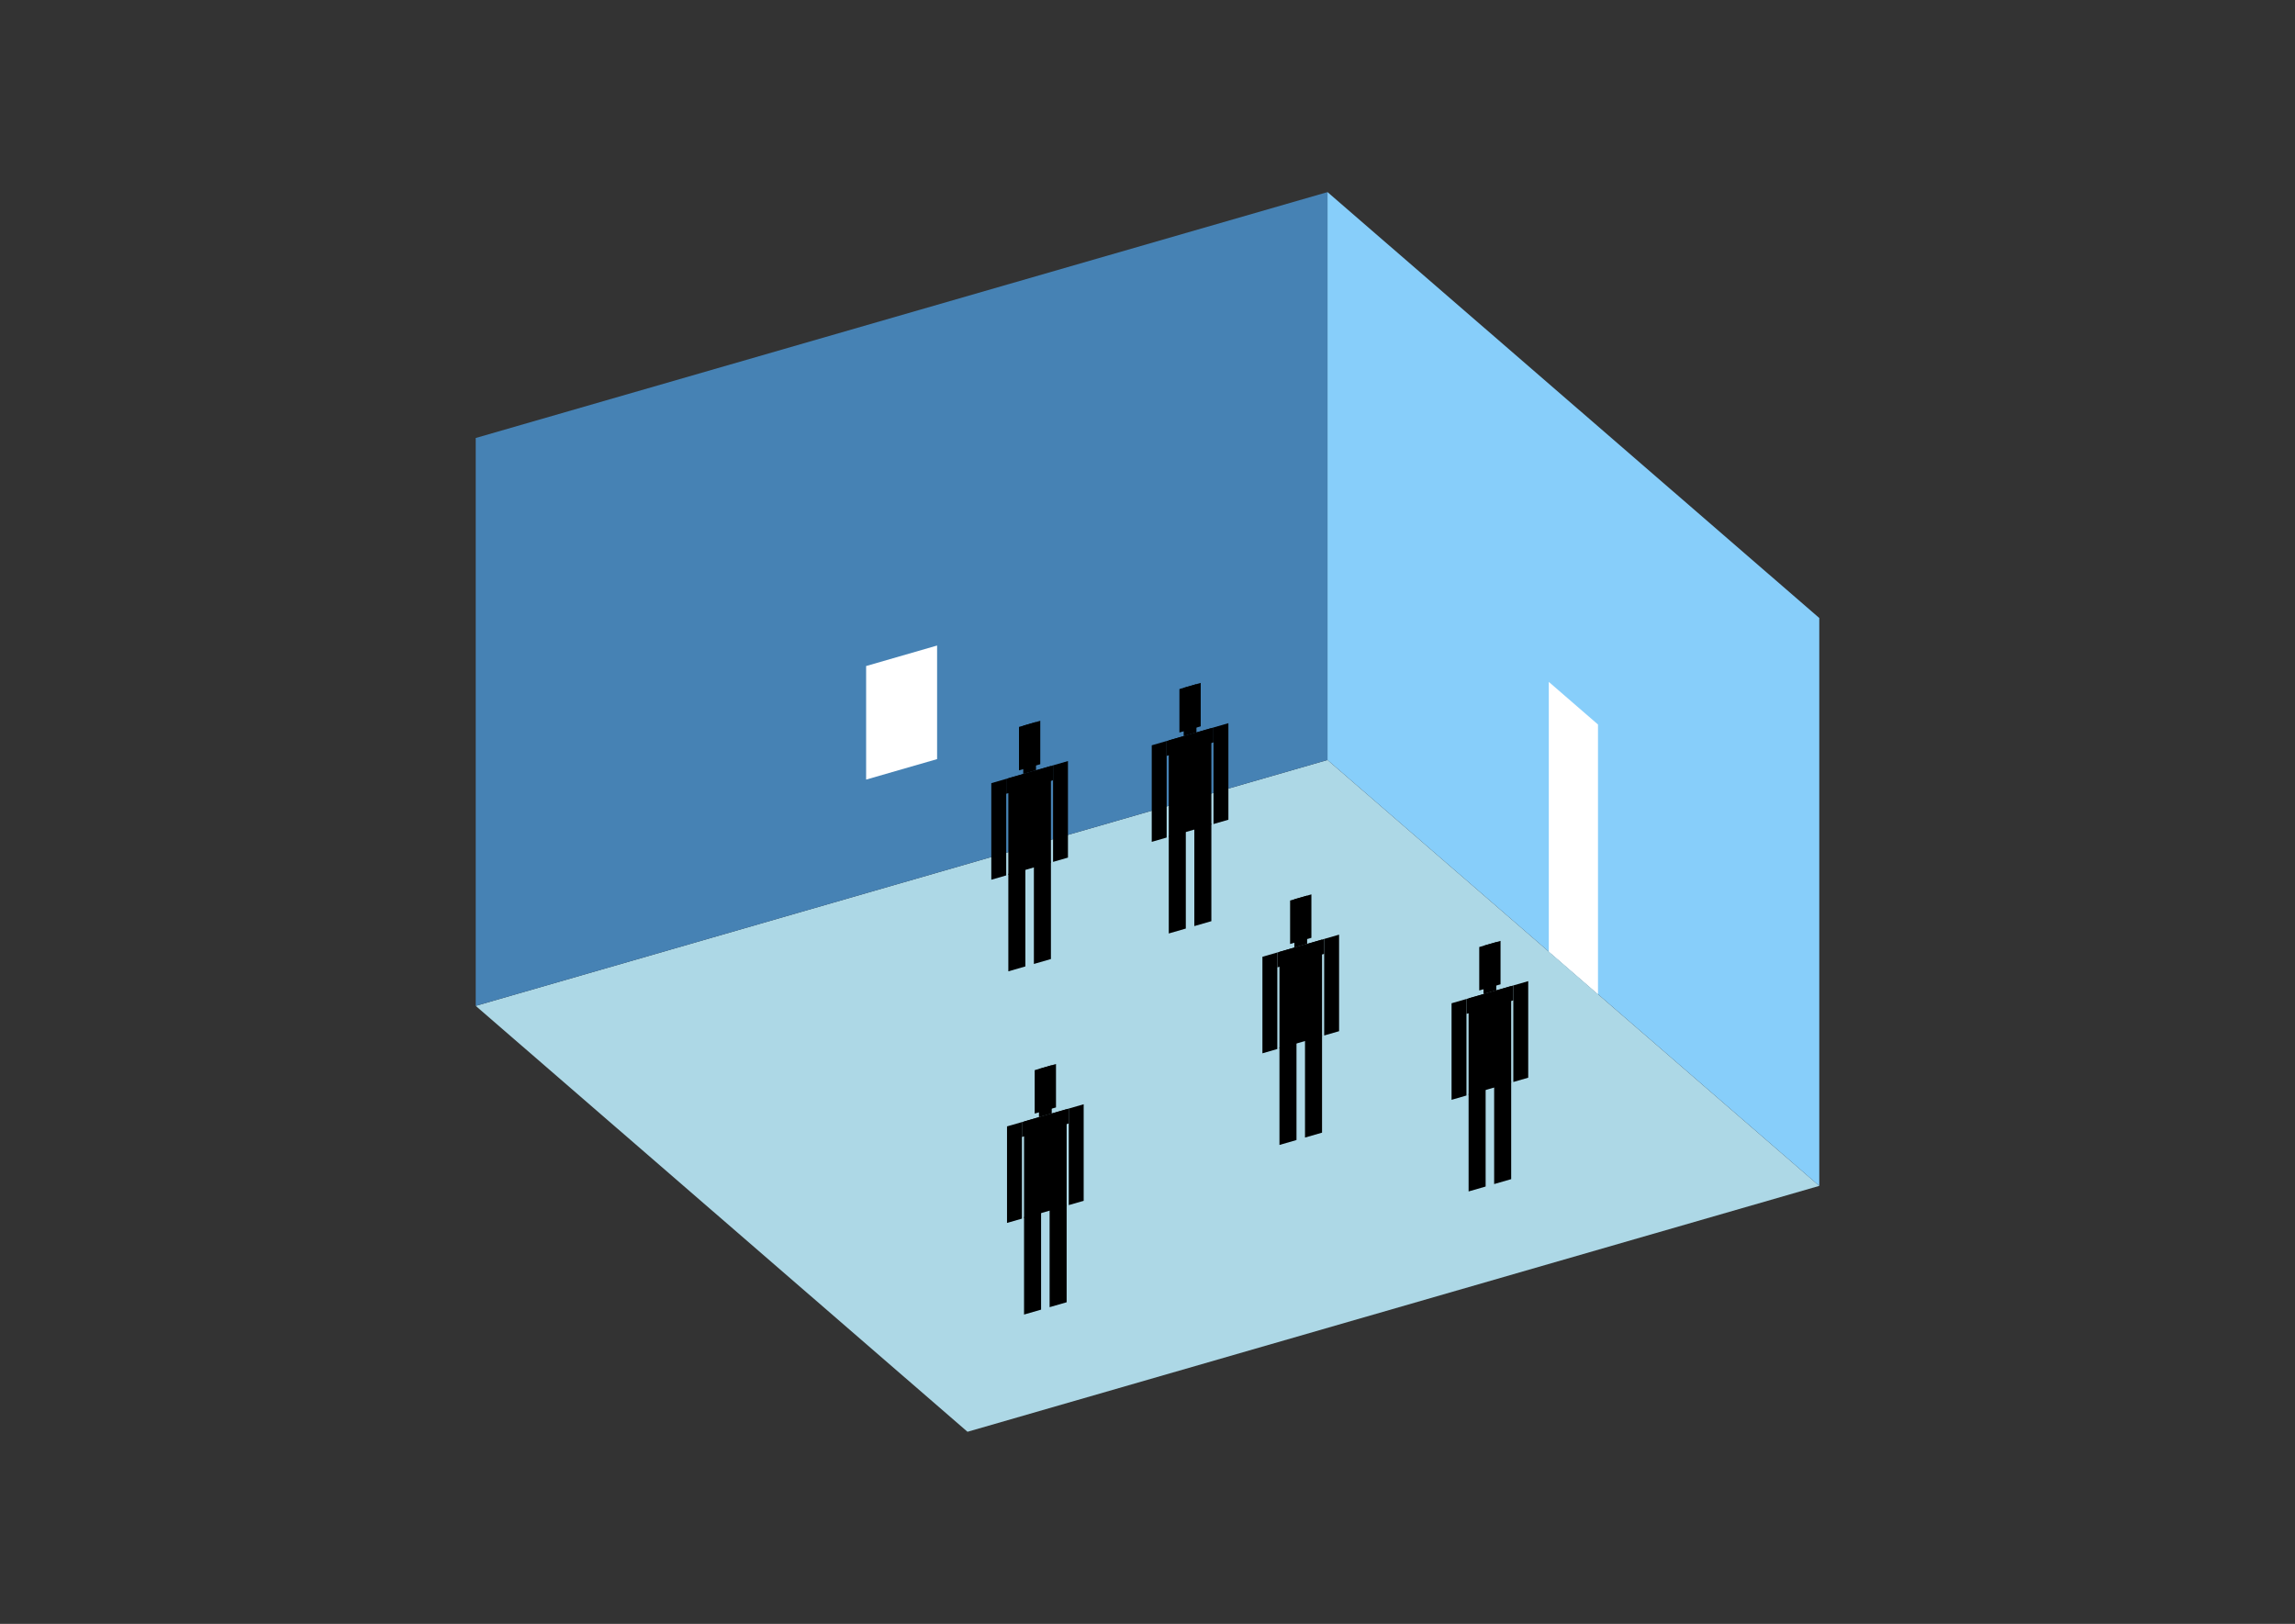 <?xml version="1.0" encoding="UTF-8"?>
<svg
  xmlns="http://www.w3.org/2000/svg"
  width="848"
  height="600"
  style="background-color:white"
>
  <rect width="100%" height="100%" fill="#333333" stroke="none"/>
  <polygon fill="lightblue" points="357.489,529.023 175.777,371.656 490.511,280.8 672.223,438.167" />
  <polygon fill="steelblue" points="175.777,371.656 175.777,161.833 490.511,70.977 490.511,280.8" />
  <polygon fill="lightskyblue" points="672.223,438.167 672.223,228.344 490.511,70.977 490.511,280.8" />
  <polygon fill="white" points="590.453,367.352 590.453,267.686 572.282,251.949 572.282,351.615" />
  <polygon fill="white" points="320.03,288.049 320.03,246.084 346.258,238.513 346.258,280.478" />
  <polygon fill="hsl(360.0,50.0%,72.836%)" points="372.58,358.896 372.58,322.87 378.875,321.053 378.875,357.079" />
  <polygon fill="hsl(360.0,50.0%,72.836%)" points="388.317,354.354 388.317,318.327 382.022,320.144 382.022,356.171" />
  <polygon fill="hsl(360.0,50.0%,72.836%)" points="366.285,325.044 366.285,289.374 371.793,287.784 371.793,323.454" />
  <polygon fill="hsl(360.0,50.0%,72.836%)" points="389.103,318.457 389.103,282.787 394.611,281.197 394.611,316.867" />
  <polygon fill="hsl(360.0,50.0%,72.836%)" points="371.793,293.292 371.793,287.784 389.103,282.787 389.103,288.294" />
  <polygon fill="hsl(360.0,50.0%,72.836%)" points="372.58,323.226 372.58,287.557 388.317,283.014 388.317,318.684" />
  <polygon fill="hsl(360.0,50.0%,72.836%)" points="376.514,284.637 376.514,268.586 384.382,266.315 384.382,282.366" />
  <polygon fill="hsl(360.0,50.0%,72.836%)" points="378.088,285.967 378.088,268.132 382.809,266.769 382.809,284.604" />
  <polygon fill="hsl(360.0,50.0%,72.092%)" points="431.861,344.905 431.861,308.878 438.156,307.061 438.156,343.088" />
  <polygon fill="hsl(360.0,50.0%,72.092%)" points="447.598,340.362 447.598,304.336 441.303,306.153 441.303,342.179" />
  <polygon fill="hsl(360.0,50.0%,72.092%)" points="425.566,311.052 425.566,275.382 431.074,273.792 431.074,309.462" />
  <polygon fill="hsl(360.0,50.0%,72.092%)" points="448.385,304.465 448.385,268.795 453.893,267.205 453.893,302.875" />
  <polygon fill="hsl(360.0,50.0%,72.092%)" points="431.074,279.3 431.074,273.792 448.385,268.795 448.385,274.303" />
  <polygon fill="hsl(360.0,50.0%,72.092%)" points="431.861,309.235 431.861,273.565 447.598,269.022 447.598,304.692" />
  <polygon fill="hsl(360.0,50.0%,72.092%)" points="435.795,270.646 435.795,254.595 443.664,252.323 443.664,268.375" />
  <polygon fill="hsl(360.0,50.0%,72.092%)" points="437.369,271.975 437.369,254.14 442.09,252.778 442.09,270.612" />
  <polygon fill="hsl(360.0,50.0%,50.66%)" points="472.758,423.039 472.758,387.012 479.052,385.195 479.052,421.222" />
  <polygon fill="hsl(360.0,50.0%,50.66%)" points="488.494,418.496 488.494,382.47 482.2,384.287 482.2,420.313" />
  <polygon fill="hsl(360.0,50.0%,50.66%)" points="466.463,389.186 466.463,353.516 471.971,351.926 471.971,387.596" />
  <polygon fill="hsl(360.0,50.0%,50.66%)" points="489.281,382.599 489.281,346.929 494.789,345.339 494.789,381.009" />
  <polygon fill="hsl(360.0,50.0%,50.66%)" points="471.971,357.434 471.971,351.926 489.281,346.929 489.281,352.437" />
  <polygon fill="hsl(360.0,50.0%,50.66%)" points="472.758,387.369 472.758,351.699 488.494,347.156 488.494,382.826" />
  <polygon fill="hsl(360.0,50.0%,50.66%)" points="476.692,348.78 476.692,332.729 484.56,330.457 484.56,346.509" />
  <polygon fill="hsl(360.0,50.0%,50.66%)" points="478.266,350.109 478.266,332.274 482.987,330.911 482.987,348.746" />
  <polygon fill="hsl(360.0,50.0%,42.218%)" points="378.386,485.708 378.386,449.682 384.681,447.865 384.681,483.891" />
  <polygon fill="hsl(360.0,50.0%,42.218%)" points="394.123,481.165 394.123,445.139 387.828,446.956 387.828,482.983" />
  <polygon fill="hsl(360.0,50.0%,42.218%)" points="372.091,451.855 372.091,416.186 377.599,414.596 377.599,450.265" />
  <polygon fill="hsl(360.0,50.0%,42.218%)" points="394.909,445.268 394.909,409.599 400.417,408.009 400.417,443.678" />
  <polygon fill="hsl(360.0,50.0%,42.218%)" points="377.599,420.103 377.599,414.596 394.909,409.599 394.909,415.106" />
  <polygon fill="hsl(360.0,50.0%,42.218%)" points="378.386,450.038 378.386,414.368 394.123,409.826 394.123,445.496" />
  <polygon fill="hsl(360.0,50.0%,42.218%)" points="382.32,411.449 382.32,395.398 390.188,393.126 390.188,409.178" />
  <polygon fill="hsl(360.0,50.0%,42.218%)" points="383.894,412.778 383.894,394.944 388.615,393.581 388.615,411.416" />
  <polygon fill="hsl(360.0,50.0%,41.758%)" points="542.644,440.22 542.644,404.193 548.939,402.376 548.939,438.403" />
  <polygon fill="hsl(360.0,50.0%,41.758%)" points="558.381,435.677 558.381,399.65 552.086,401.468 552.086,437.494" />
  <polygon fill="hsl(360.0,50.0%,41.758%)" points="536.349,406.367 536.349,370.697 541.857,369.107 541.857,404.777" />
  <polygon fill="hsl(360.0,50.0%,41.758%)" points="559.167,399.78 559.167,364.11 564.675,362.52 564.675,398.19" />
  <polygon fill="hsl(360.0,50.0%,41.758%)" points="541.857,374.615 541.857,369.107 559.167,364.11 559.167,369.618" />
  <polygon fill="hsl(360.0,50.0%,41.758%)" points="542.644,404.55 542.644,368.88 558.381,364.337 558.381,400.007" />
  <polygon fill="hsl(360.0,50.0%,41.758%)" points="546.578,365.961 546.578,349.909 554.446,347.638 554.446,363.689" />
  <polygon fill="hsl(360.0,50.0%,41.758%)" points="548.152,367.29 548.152,349.455 552.873,348.092 552.873,365.927" />
</svg>
